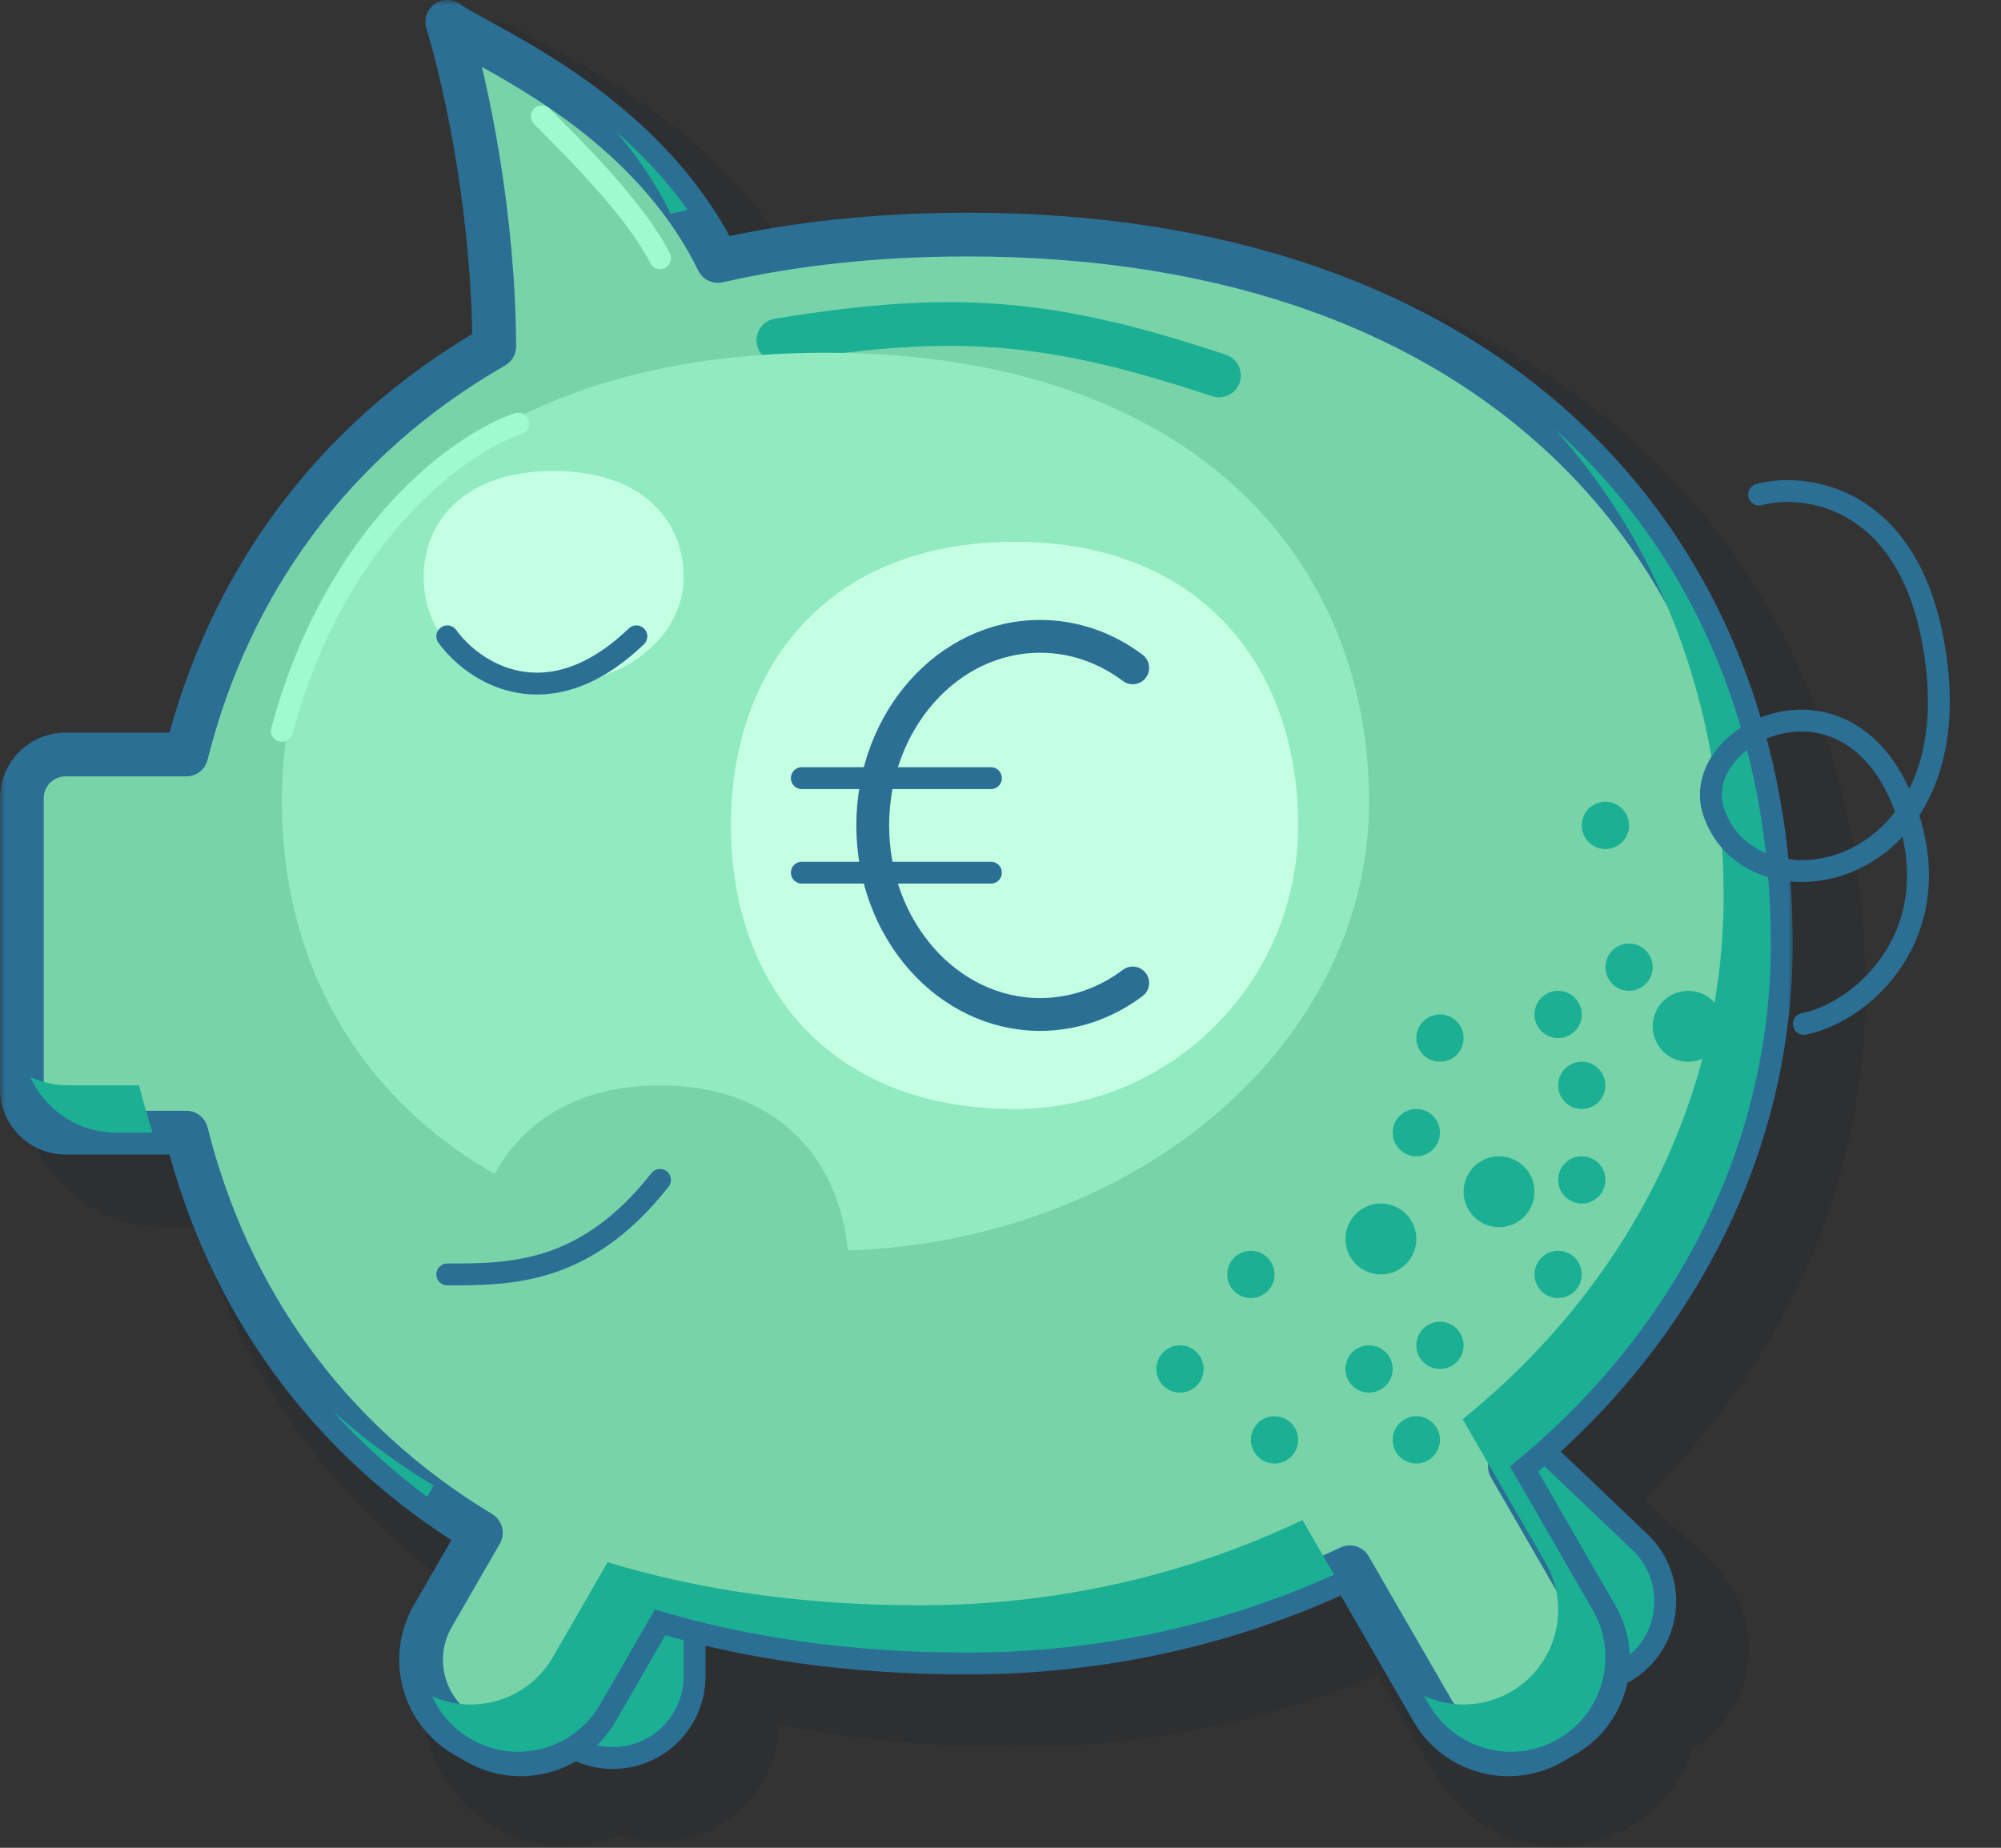 <svg width="183" height="169" viewBox="0 0 183 169" fill="none" xmlns="http://www.w3.org/2000/svg">
<rect x="0" y="0" width="183" height="169" fill="#333333" stroke="none"/>
<path d="M45.157 33.591C44.82 23.055 42.756 13.12 41.09 7.565C40.557 5.788 41.217 3.869 42.73 2.796C44.243 1.723 46.273 1.736 47.773 2.827C48.064 3.038 48.743 3.421 50.162 4.198L50.344 4.297C55.416 7.073 65.828 12.771 72.227 23.304C78.588 22.089 85.444 21.454 92.784 21.454C118.027 21.454 137.554 28.986 150.8 41.644C164.046 54.304 170.599 71.703 170.599 90.623C170.599 108.594 162.901 124.874 150.436 137.089L156.586 142.947C160.908 147.064 161.075 153.905 156.958 158.227C156.304 158.914 155.581 159.496 154.81 159.972C153.846 162.885 151.85 165.469 148.984 167.124C142.781 170.705 134.849 168.58 131.267 162.377L125.973 153.206C115.892 157.435 104.637 159.791 92.784 159.791C85.036 159.791 77.826 159.083 71.168 157.732C71.113 163.654 66.296 168.437 60.361 168.437C59.107 168.437 57.903 168.224 56.783 167.831C53.165 169.364 48.896 169.24 45.23 167.124C39.027 163.542 36.902 155.611 40.483 149.408L42.505 145.907C30.351 137.476 22.182 125.75 18.077 112.238H14.969C7.806 112.238 2 106.431 2 99.269V81.976C2 74.814 7.806 69.007 14.969 69.007H18.077C22.476 54.53 31.537 42.108 45.157 33.591Z" fill="#021024" fill-opacity="0.1"/>
<path d="M117.477 120.417C114.626 123.41 114.742 128.148 117.735 130.999L139.647 151.869C142.64 154.72 147.378 154.605 150.229 151.612C153.08 148.619 152.964 143.881 149.971 141.03L128.059 120.159C125.066 117.308 120.328 117.424 117.477 120.417Z" fill="#1BB093" stroke="#2B6F95" stroke-width="2" stroke-linecap="round" stroke-linejoin="round"/>
<path d="M56.038 115.561C51.904 115.561 48.553 118.912 48.553 123.045V153.307C48.553 157.44 51.904 160.791 56.038 160.791C60.172 160.791 63.523 157.44 63.523 153.307V123.045C63.523 118.912 60.172 115.561 56.038 115.561Z" fill="#1BB093" stroke="#2B6F95" stroke-width="2" stroke-linecap="round" stroke-linejoin="round"/>
<mask id="path-4-outside-1_18_297" maskUnits="userSpaceOnUse" x="0" y="0" width="164" height="163" fill="black">
<rect fill="white" width="164" height="163"/>
<path fill-rule="evenodd" clip-rule="evenodd" d="M65.656 23.868C60.16 12.643 49.292 6.694 43.763 3.667C42.478 2.963 41.481 2.417 40.907 2C42.801 8.313 45.138 19.789 45.203 31.689C30.357 40.208 20.945 53.433 17.041 69.007H6C3.791 69.007 2 70.798 2 73.007V99.592C2 101.801 3.791 103.592 6 103.592H17.041C20.836 118.734 29.839 131.655 43.978 140.189L39.581 147.806C37.372 151.632 38.683 156.525 42.509 158.734L43.628 159.38C47.455 161.589 52.347 160.278 54.557 156.452L59.897 147.203C68.261 149.753 77.785 151.145 88.461 151.145C101.125 151.145 113.041 148.319 123.442 143.342L131.011 156.452C133.22 160.278 138.113 161.589 141.939 159.38L143.059 158.734C146.885 156.525 148.196 151.632 145.987 147.806L138.089 134.127C152.756 122.272 161.953 105.233 161.953 86.299C161.953 50.486 137.215 21.454 88.461 21.454C80.162 21.454 72.559 22.295 65.656 23.868Z"/>
</mask>
<path fill-rule="evenodd" clip-rule="evenodd" d="M65.656 23.868C60.16 12.643 49.292 6.694 43.763 3.667C42.478 2.963 41.481 2.417 40.907 2C42.801 8.313 45.138 19.789 45.203 31.689C30.357 40.208 20.945 53.433 17.041 69.007H6C3.791 69.007 2 70.798 2 73.007V99.592C2 101.801 3.791 103.592 6 103.592H17.041C20.836 118.734 29.839 131.655 43.978 140.189L39.581 147.806C37.372 151.632 38.683 156.525 42.509 158.734L43.628 159.38C47.455 161.589 52.347 160.278 54.557 156.452L59.897 147.203C68.261 149.753 77.785 151.145 88.461 151.145C101.125 151.145 113.041 148.319 123.442 143.342L131.011 156.452C133.22 160.278 138.113 161.589 141.939 159.38L143.059 158.734C146.885 156.525 148.196 151.632 145.987 147.806L138.089 134.127C152.756 122.272 161.953 105.233 161.953 86.299C161.953 50.486 137.215 21.454 88.461 21.454C80.162 21.454 72.559 22.295 65.656 23.868Z" fill="#78D3A9"/>
<path d="M65.656 23.868L63.859 24.747C64.267 25.581 65.195 26.024 66.1 25.818L65.656 23.868ZM43.763 3.667L42.803 5.421V5.421L43.763 3.667ZM40.907 2L42.084 0.383C41.39 -0.122 40.451 -0.128 39.751 0.368C39.05 0.865 38.745 1.753 38.992 2.575L40.907 2ZM45.203 31.689L46.198 33.424C46.823 33.065 47.206 32.398 47.203 31.678L45.203 31.689ZM17.041 69.007V71.007C17.958 71.007 18.758 70.383 18.981 69.494L17.041 69.007ZM17.041 103.592L18.981 103.105C18.758 102.216 17.958 101.592 17.041 101.592V103.592ZM43.978 140.189L45.711 141.189C46.255 140.246 45.945 139.04 45.012 138.477L43.978 140.189ZM39.581 147.806L41.313 148.806L39.581 147.806ZM42.509 158.734L43.509 157.002H43.509L42.509 158.734ZM43.628 159.38L42.628 161.112H42.628L43.628 159.38ZM54.557 156.452L56.289 157.452L54.557 156.452ZM59.897 147.203L60.48 145.29C59.59 145.018 58.63 145.397 58.164 146.203L59.897 147.203ZM123.442 143.342L125.174 142.342C124.652 141.437 123.522 141.087 122.579 141.538L123.442 143.342ZM131.011 156.452L132.743 155.452L131.011 156.452ZM141.939 159.38L142.939 161.112H142.939L141.939 159.38ZM143.059 158.734L142.059 157.002H142.059L143.059 158.734ZM145.987 147.806L147.719 146.806L145.987 147.806ZM138.089 134.127L136.832 132.572C136.066 133.19 135.865 134.274 136.357 135.127L138.089 134.127ZM67.452 22.988C61.644 11.128 50.216 4.919 44.723 1.912L42.803 5.421C48.368 8.468 58.675 14.159 63.859 24.747L67.452 22.988ZM44.723 1.912C43.376 1.175 42.526 0.704 42.084 0.383L39.731 3.617C40.436 4.13 41.579 4.751 42.803 5.421L44.723 1.912ZM38.992 2.575C40.84 8.735 43.139 20.02 43.203 31.7L47.203 31.678C47.137 19.558 44.763 7.891 42.823 1.425L38.992 2.575ZM44.207 29.954C28.869 38.756 19.131 52.443 15.101 68.521L18.981 69.494C22.759 54.422 31.845 41.66 46.198 33.424L44.207 29.954ZM17.041 67.007H6V71.007H17.041V67.007ZM6 67.007C2.686 67.007 0 69.694 0 73.007H4C4 71.903 4.895 71.007 6 71.007V67.007ZM0 73.007V99.592H4V73.007H0ZM0 99.592C0 102.905 2.686 105.592 6 105.592V101.592C4.895 101.592 4 100.696 4 99.592H0ZM6 105.592H17.041V101.592H6V105.592ZM15.101 104.078C19.018 119.707 28.332 133.081 42.945 141.902L45.012 138.477C31.346 130.228 22.654 117.76 18.981 103.105L15.101 104.078ZM42.246 139.189L37.849 146.806L41.313 148.806L45.711 141.189L42.246 139.189ZM37.849 146.806C35.088 151.589 36.727 157.704 41.509 160.466L43.509 157.002C40.64 155.345 39.656 151.675 41.313 148.806L37.849 146.806ZM41.509 160.466L42.628 161.112L44.629 157.648L43.509 157.002L41.509 160.466ZM42.628 161.112C47.411 163.873 53.527 162.235 56.289 157.452L52.825 155.452C51.168 158.322 47.498 159.305 44.628 157.648L42.628 161.112ZM56.289 157.452L61.629 148.203L58.164 146.203L52.825 155.452L56.289 157.452ZM59.313 149.116C67.889 151.731 77.612 153.145 88.461 153.145V149.145C77.959 149.145 68.634 147.776 60.48 145.29L59.313 149.116ZM88.461 153.145C101.423 153.145 113.634 150.252 124.306 145.146L122.579 141.538C112.448 146.386 100.827 149.145 88.461 149.145V153.145ZM121.71 144.342L129.279 157.452L132.743 155.452L125.174 142.342L121.71 144.342ZM129.279 157.452C132.041 162.235 138.157 163.873 142.939 161.112L140.939 157.648C138.07 159.305 134.4 158.322 132.743 155.452L129.279 157.452ZM142.939 161.112L144.059 160.466L142.059 157.002L140.939 157.648L142.939 161.112ZM144.059 160.466C148.841 157.705 150.48 151.589 147.719 146.806L144.255 148.806C145.912 151.675 144.928 155.345 142.059 157.002L144.059 160.466ZM147.719 146.806L139.821 133.127L136.357 135.127L144.255 148.806L147.719 146.806ZM139.347 135.682C154.422 123.497 163.953 105.912 163.953 86.299H159.953C159.953 104.555 151.09 121.047 136.832 132.572L139.347 135.682ZM163.953 86.299C163.953 67.924 157.598 51.163 144.871 39.001C132.146 26.839 113.239 19.454 88.461 19.454V23.454C112.437 23.454 130.276 30.585 142.108 41.892C153.939 53.199 159.953 68.861 159.953 86.299H163.953ZM88.461 19.454C80.027 19.454 72.274 20.309 65.211 21.918L66.1 25.818C72.844 24.281 80.297 23.454 88.461 23.454V19.454Z" fill="#2B6F95" mask="url(#path-4-outside-1_18_297)"/>
<path fill-rule="evenodd" clip-rule="evenodd" d="M56.336 12.039C58.228 14.232 59.95 16.721 61.333 19.544C61.846 19.427 62.364 19.315 62.885 19.206C60.927 16.433 58.661 14.062 56.336 12.039ZM142.206 39.256C152.466 50.666 157.63 65.613 157.63 81.976C157.63 100.91 148.433 117.949 133.766 129.804L141.341 142.923C143.728 147.058 142.311 152.346 138.176 154.734C135.649 156.193 132.692 156.231 130.229 155.097L130.688 155.892C133.076 160.028 138.364 161.444 142.499 159.057C146.634 156.669 148.051 151.382 145.664 147.246L138.089 134.127C152.756 122.272 161.953 105.233 161.953 86.299C161.953 67.779 155.337 51.072 142.206 39.256ZM122.003 144.013L119.119 139.019C108.718 143.996 96.802 146.822 84.138 146.822C73.462 146.822 63.938 145.43 55.574 142.88L50.557 151.569C48.314 155.453 43.513 156.939 39.511 155.127C40.23 156.722 41.438 158.115 43.069 159.057C47.204 161.444 52.492 160.028 54.88 155.892L59.897 147.203C68.261 149.753 77.785 151.145 88.461 151.145C100.544 151.145 111.947 148.572 122.003 144.013ZM39.062 136.895L39.656 135.866C36.274 133.825 33.186 131.533 30.393 129.02C32.963 131.878 35.853 134.514 39.062 136.895ZM13.963 103.592C13.499 102.173 13.084 100.731 12.718 99.269H6.323C5.054 99.269 3.85 98.995 2.764 98.504C4.121 101.504 7.14 103.592 10.646 103.592H13.963Z" fill="#1BB093"/>
<path d="M71.184 31.123C87.229 28.501 96.051 29.205 111.477 34.339" stroke="#1BB093" stroke-width="4" stroke-linecap="round" stroke-linejoin="round"/>
<path fill-rule="evenodd" clip-rule="evenodd" d="M77.547 114.365C104.051 113.474 125.207 95.443 125.207 73.33C125.207 50.648 108.473 32.261 75.492 32.261C42.511 32.261 25.777 50.648 25.777 73.33C25.777 87.498 32.306 99.989 45.244 107.372C47.891 102.504 52.945 99.269 60.361 99.269C70.939 99.269 76.712 105.851 77.547 114.365Z" fill="#92EAC1"/>
<path d="M118.722 75.492C118.722 89.817 107.109 101.43 92.784 101.43C75.577 101.43 66.846 89.817 66.846 75.492C66.846 61.166 75.577 49.553 92.784 49.553C109.991 49.553 118.722 61.166 118.722 75.492Z" fill="#C4FFE4"/>
<path d="M62.523 52.796C62.523 58.168 57.2 62.523 50.634 62.523C42.748 62.523 38.746 58.168 38.746 52.796C38.746 47.424 42.748 43.069 50.634 43.069C58.521 43.069 62.523 47.424 62.523 52.796Z" fill="#C3FFE3"/>
<path d="M47.392 38.746C42.246 40.471 30.718 48.507 25.777 66.846" stroke="#9FFAD0" stroke-width="2" stroke-linecap="round" stroke-linejoin="round"/>
<path d="M164.977 93.647C170.278 92.599 178.316 85.499 174.342 74.167C169.285 59.743 154.221 67.131 156.75 74.343C160.326 84.542 181.117 80.564 176.706 58.275C174.125 45.23 164.976 44.15 160.872 45.23" stroke="#2B6F95" stroke-width="2" stroke-linecap="round" stroke-linejoin="round"/>
<path d="M40.907 58.2C43.266 61.462 50.025 66.029 58.2 58.2" stroke="#2B6F95" stroke-width="2" stroke-linecap="round" stroke-linejoin="round"/>
<path d="M49.553 10.646C52.796 13.888 58.2 19.292 60.361 23.615" stroke="#9FFAD0" stroke-width="2" stroke-linecap="round" stroke-linejoin="round"/>
<path d="M40.907 116.561C46.744 116.561 53.552 116.561 60.361 107.915" stroke="#2B6F95" stroke-width="2" stroke-linecap="round" stroke-linejoin="round"/>
<circle cx="126.288" cy="113.318" r="3.242" fill="#1BB093"/>
<circle cx="137.095" cy="108.995" r="3.242" fill="#1BB093"/>
<circle cx="129.53" cy="103.592" r="2.162" fill="#1BB093"/>
<circle cx="144.661" cy="99.269" r="2.162" fill="#1BB093"/>
<circle cx="148.984" cy="88.461" r="2.162" fill="#1BB093"/>
<circle cx="146.822" cy="75.492" r="2.162" fill="#1BB093"/>
<circle cx="142.499" cy="92.784" r="2.162" fill="#1BB093"/>
<circle cx="131.691" cy="94.945" r="2.162" fill="#1BB093"/>
<circle cx="144.661" cy="107.915" r="2.162" fill="#1BB093"/>
<circle cx="142.499" cy="116.561" r="2.162" fill="#1BB093"/>
<circle cx="131.691" cy="123.045" r="2.162" fill="#1BB093"/>
<circle cx="129.53" cy="131.691" r="2.162" fill="#1BB093"/>
<circle cx="116.561" cy="131.691" r="2.162" fill="#1BB093"/>
<circle cx="107.915" cy="125.207" r="2.162" fill="#1BB093"/>
<circle cx="125.207" cy="125.207" r="2.162" fill="#1BB093"/>
<circle cx="114.399" cy="116.561" r="2.162" fill="#1BB093"/>
<circle cx="154.387" cy="93.865" r="3.242" fill="#1BB093"/>
<path d="M103.592 61.082C101.167 59.261 98.256 58.2 95.126 58.2C86.67 58.2 79.815 65.942 79.815 75.492C79.815 85.042 86.67 92.784 95.126 92.784C98.256 92.784 101.167 91.723 103.592 89.902" stroke="#2B6F95" stroke-width="3" stroke-linecap="round" stroke-linejoin="round"/>
<path d="M73.33 79.815H90.623" stroke="#2B6F95" stroke-width="2" stroke-linecap="round" stroke-linejoin="round"/>
<path d="M73.33 71.169H90.623" stroke="#2B6F95" stroke-width="2" stroke-linecap="round" stroke-linejoin="round"/>
</svg>
